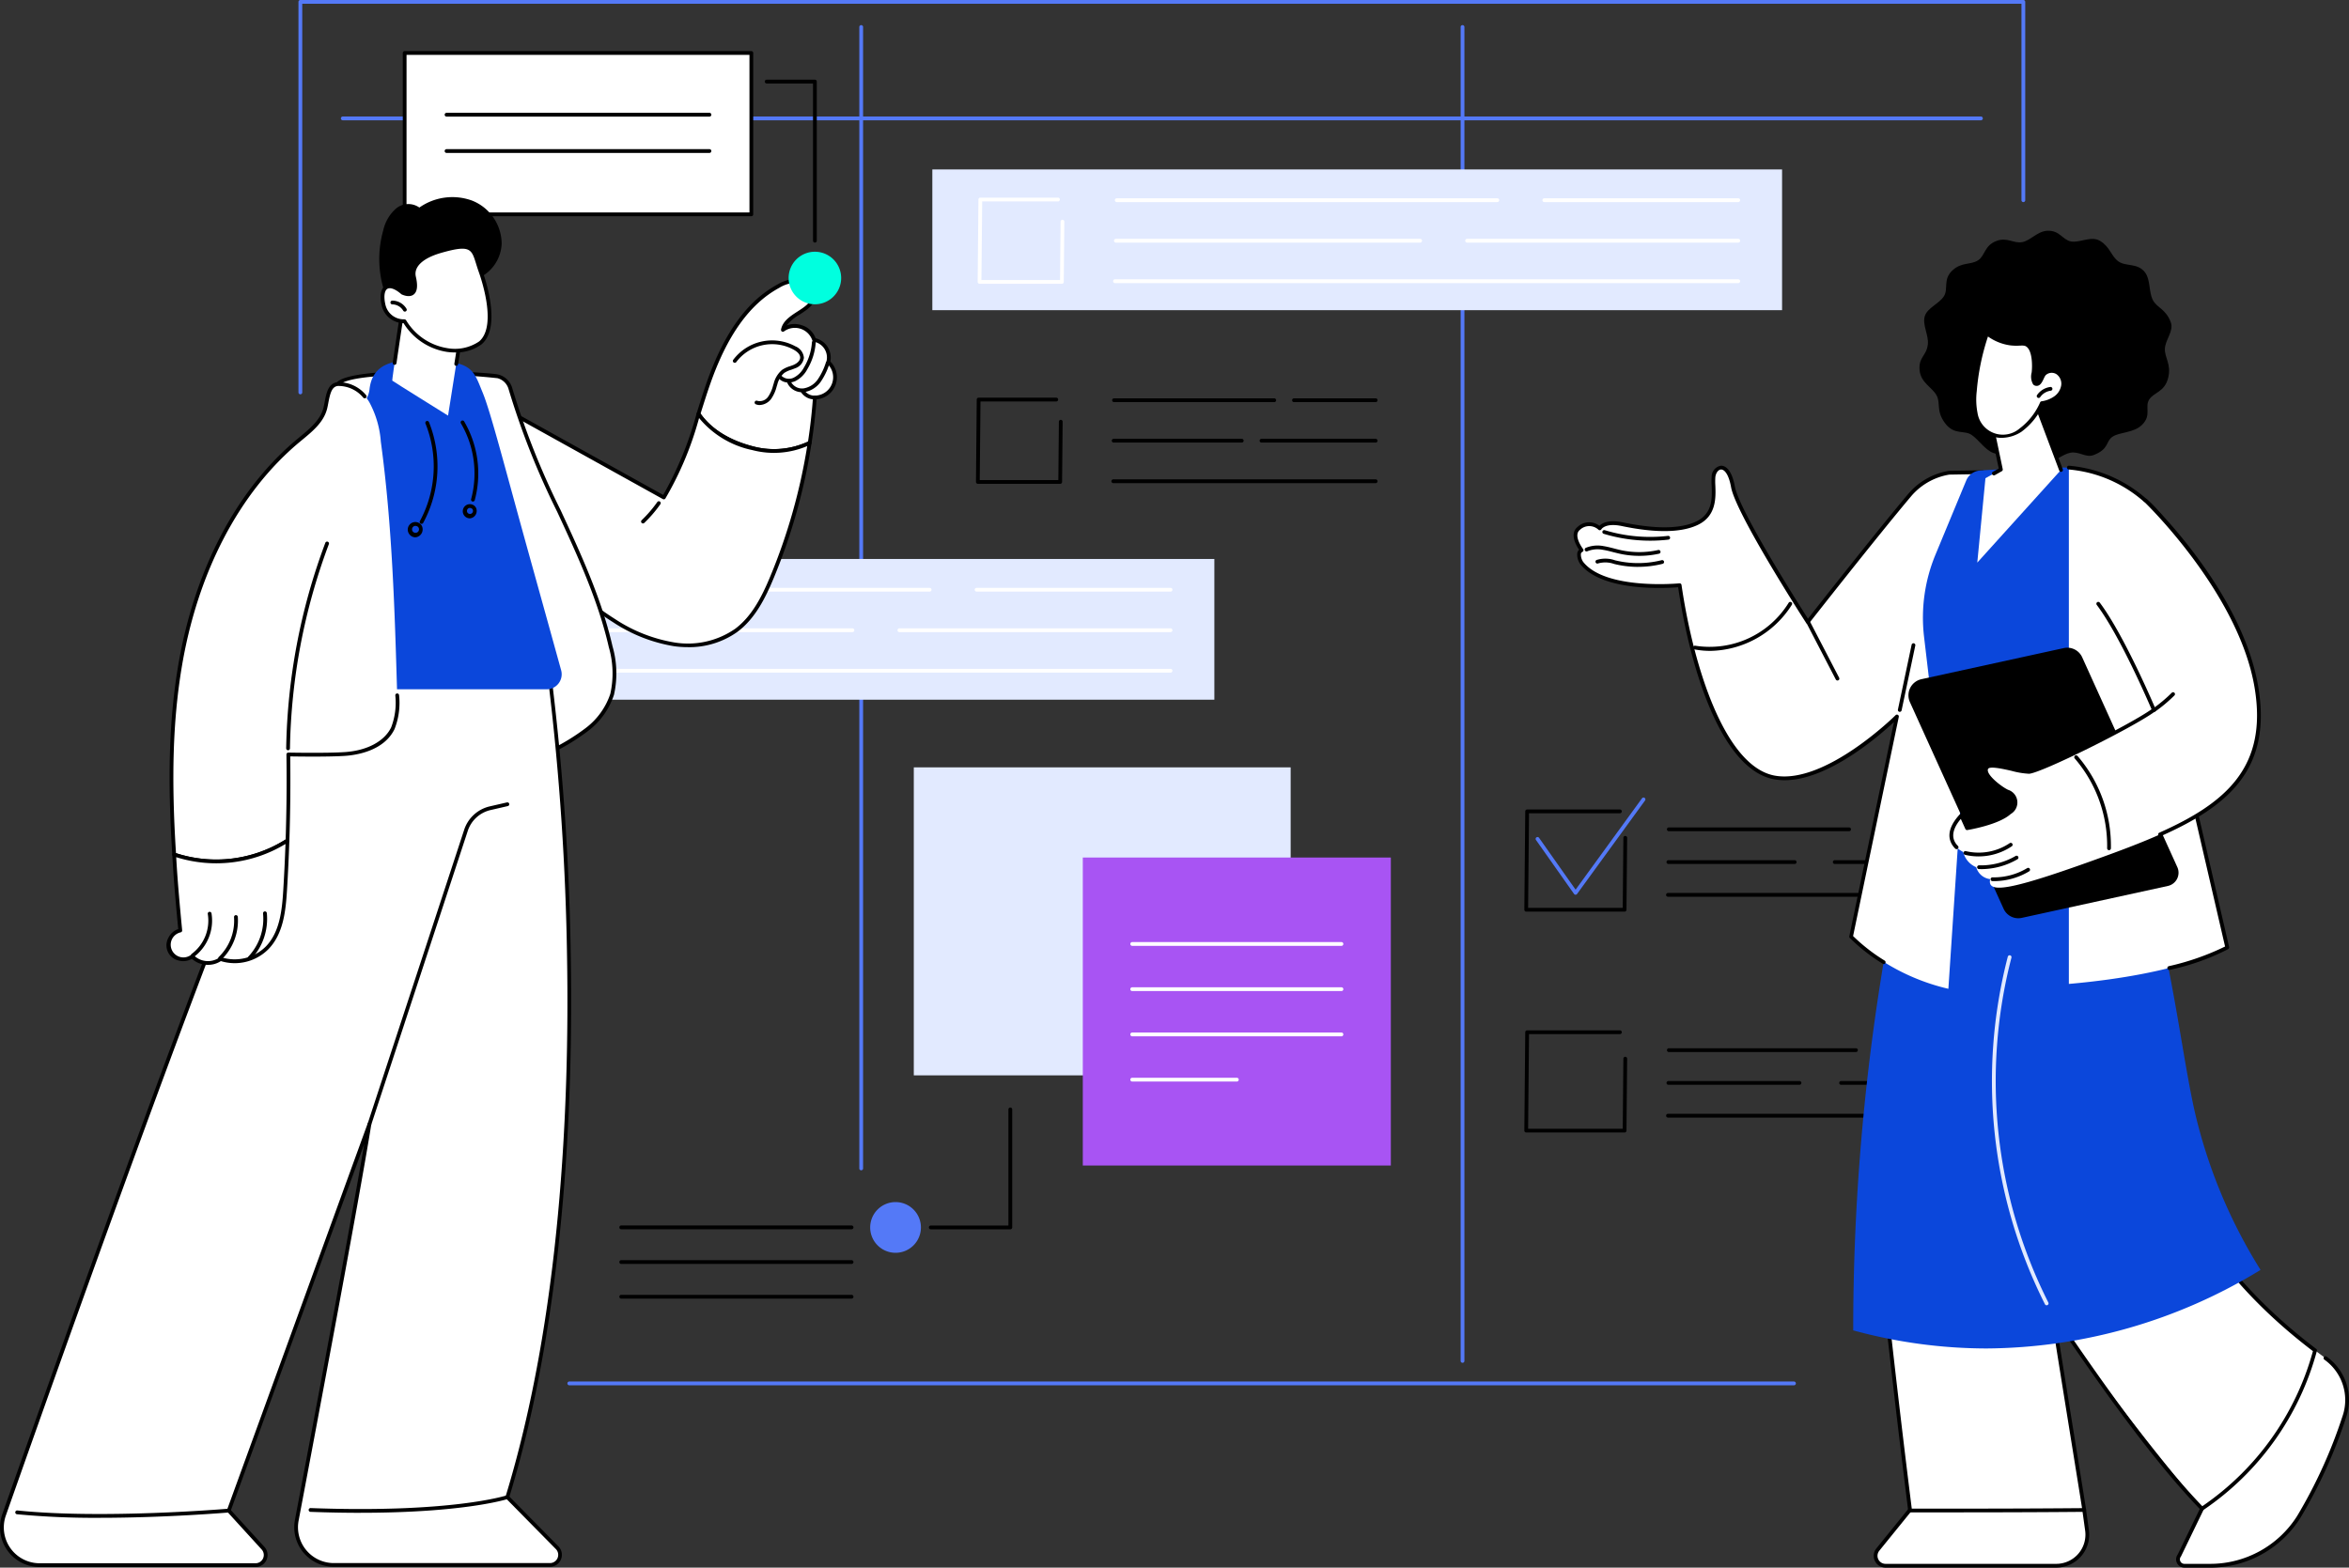 <svg id="Grupo_1101652" data-name="Grupo 1101652" xmlns="http://www.w3.org/2000/svg" xmlns:xlink="http://www.w3.org/1999/xlink" width="310.514" height="207.249" viewBox="0 0 310.514 207.249">
  <rect x="0" y="0" width="310.514" height="207.249" fill="#333333" stroke="none"/>
  <defs>
    <clipPath id="clip-path">
      <rect id="Rectángulo_401256" data-name="Rectángulo 401256" width="310.514" height="207.249" fill="none"/>
    </clipPath>
  </defs>
  <g id="Grupo_1099392" data-name="Grupo 1099392" clip-path="url(#clip-path)">
    <path id="Trazado_874651" data-name="Trazado 874651" d="M158.7,52.13a.249.249,0,0,1-.249-.249V.249A.249.249,0,0,1,158.7,0H386.465a.249.249,0,0,1,.249.249V26.468a.249.249,0,1,1-.5,0V.5H158.952V51.881a.249.249,0,0,1-.249.249" transform="translate(-118.998)" fill="#5479f7"/>
    <path id="Trazado_874652" data-name="Trazado 874652" d="M397.77,62.366H181.223a.249.249,0,1,1,0-.5H397.77a.249.249,0,0,1,0,.5" transform="translate(-135.911 -46.463)" fill="#5479f7"/>
    <path id="Trazado_874653" data-name="Trazado 874653" d="M456.434,164.737a.249.249,0,0,1-.249-.249V13.585a.249.249,0,1,1,.5,0v150.9a.249.249,0,0,1-.249.249" transform="translate(-342.593 -10.015)" fill="#5479f7"/>
    <path id="Trazado_874654" data-name="Trazado 874654" d="M775.668,190.185a.249.249,0,0,1-.249-.249V13.585a.249.249,0,1,1,.5,0V189.936a.249.249,0,0,1-.249.249" transform="translate(-582.337 -10.015)" fill="#5479f7"/>
    <path id="Trazado_874655" data-name="Trazado 874655" d="M463.37,734H301.482a.249.249,0,0,1,0-.5H463.37a.249.249,0,1,1,0,.5" transform="translate(-226.225 -550.856)" fill="#5479f7"/>
    <rect id="Rectángulo_401251" data-name="Rectángulo 401251" width="45.832" height="21.33" transform="translate(53.492 7.006)" fill="#fff"/>
    <path id="Trazado_874656" data-name="Trazado 874656" d="M259.9,48.965H214.073a.249.249,0,0,1-.249-.249V27.386a.249.249,0,0,1,.249-.249H259.9a.249.249,0,0,1,.249.249v21.33a.249.249,0,0,1-.249.249m-45.582-.5h45.334V27.635H214.322Z" transform="translate(-160.581 -20.38)"/>
    <path id="Trazado_874657" data-name="Trazado 874657" d="M271.072,60.41H236.32a.249.249,0,0,1,0-.5h34.752a.249.249,0,1,1,0,.5" transform="translate(-177.289 -44.994)"/>
    <path id="Trazado_874658" data-name="Trazado 874658" d="M271.072,79.692H236.32a.249.249,0,0,1,0-.5h34.752a.249.249,0,1,1,0,.5" transform="translate(-177.289 -59.474)"/>
    <rect id="Rectángulo_401252" data-name="Rectángulo 401252" width="49.817" height="40.719" transform="translate(120.795 101.45)" fill="#e2eaff"/>
    <rect id="Rectángulo_401253" data-name="Rectángulo 401253" width="40.719" height="40.719" transform="translate(143.136 113.37)" fill="#a854f3"/>
    <path id="Trazado_874659" data-name="Trazado 874659" d="M627.972,500.691H600.315a.249.249,0,0,1,0-.5h27.657a.249.249,0,1,1,0,.5" transform="translate(-450.648 -375.643)" fill="#fff"/>
    <path id="Trazado_874660" data-name="Trazado 874660" d="M627.972,524.7H600.315a.249.249,0,0,1,0-.5h27.657a.249.249,0,1,1,0,.5" transform="translate(-450.648 -393.676)" fill="#fff"/>
    <path id="Trazado_874661" data-name="Trazado 874661" d="M627.972,548.715H600.315a.249.249,0,0,1,0-.5h27.657a.249.249,0,0,1,0,.5" transform="translate(-450.648 -411.709)" fill="#fff"/>
    <path id="Trazado_874662" data-name="Trazado 874662" d="M614.144,572.727H600.315a.249.249,0,0,1,0-.5h13.829a.249.249,0,1,1,0,.5" transform="translate(-450.648 -429.742)" fill="#fff"/>
    <path id="Trazado_874663" data-name="Trazado 874663" d="M503.889,604.136H493.374a.249.249,0,1,1,0-.5H503.64V588.285a.249.249,0,1,1,.5,0v15.6a.249.249,0,0,1-.249.249" transform="translate(-370.335 -441.613)"/>
    <path id="Trazado_874664" data-name="Trazado 874664" d="M461.962,641.577a3.353,3.353,0,1,1,3.353,3.354,3.354,3.354,0,0,1-3.353-3.354" transform="translate(-346.932 -479.303)" fill="#5479f7"/>
    <path id="Trazado_874665" data-name="Trazado 874665" d="M359.494,651.161H329.045a.249.249,0,1,1,0-.5h30.449a.249.249,0,1,1,0,.5" transform="translate(-246.925 -488.646)"/>
    <path id="Trazado_874666" data-name="Trazado 874666" d="M359.494,669.576H329.045a.249.249,0,0,1,0-.5h30.449a.249.249,0,0,1,0,.5" transform="translate(-246.925 -502.475)"/>
    <path id="Trazado_874667" data-name="Trazado 874667" d="M359.494,687.991H329.045a.249.249,0,1,1,0-.5h30.449a.249.249,0,1,1,0,.5" transform="translate(-246.925 -516.305)"/>
    <rect id="Rectángulo_401254" data-name="Rectángulo 401254" width="112.326" height="18.606" transform="translate(123.246 22.4)" fill="#e2eaff"/>
    <path id="Trazado_874668" data-name="Trazado 874668" d="M530.161,116.32H519.272a.249.249,0,0,1-.249-.251l.1-10.889a.249.249,0,0,1,.249-.247h10.265a.249.249,0,1,1,0,.5H519.62l-.1,10.391h10.391l.072-7.717a.249.249,0,0,1,.249-.247h0a.249.249,0,0,1,.247.252l-.074,7.963a.249.249,0,0,1-.249.247" transform="translate(-389.785 -78.804)" fill="#fff"/>
    <path id="Trazado_874669" data-name="Trazado 874669" d="M844.726,105.792H819.088a.249.249,0,1,1,0-.5h25.638a.249.249,0,1,1,0,.5" transform="translate(-614.945 -79.075)" fill="#fff"/>
    <path id="Trazado_874670" data-name="Trazado 874670" d="M642.418,105.792H592.109a.249.249,0,1,1,0-.5h50.309a.249.249,0,0,1,0,.5" transform="translate(-444.485 -79.075)" fill="#fff"/>
    <path id="Trazado_874671" data-name="Trazado 874671" d="M813.949,127.3H778.106a.249.249,0,1,1,0-.5h35.843a.249.249,0,1,1,0,.5" transform="translate(-584.168 -95.225)" fill="#fff"/>
    <path id="Trazado_874672" data-name="Trazado 874672" d="M631.863,127.3h-40.22a.249.249,0,0,1,0-.5h40.22a.249.249,0,1,1,0,.5" transform="translate(-444.135 -95.225)" fill="#fff"/>
    <path id="Trazado_874673" data-name="Trazado 874673" d="M673.564,148.8h-82.39a.249.249,0,1,1,0-.5h82.39a.249.249,0,1,1,0,.5" transform="translate(-443.783 -111.374)" fill="#fff"/>
    <path id="Trazado_874674" data-name="Trazado 874674" d="M529.258,222.528H518.369a.249.249,0,0,1-.249-.251l.1-10.889a.249.249,0,0,1,.249-.247h10.265a.249.249,0,1,1,0,.5H518.717l-.1,10.391h10.391l.072-7.717a.249.249,0,0,1,.249-.247h0a.249.249,0,0,1,.247.251l-.074,7.963a.249.249,0,0,1-.249.247" transform="translate(-389.106 -158.566)"/>
    <path id="Trazado_874675" data-name="Trazado 874675" d="M697,212H686.205a.249.249,0,1,1,0-.5H697a.249.249,0,0,1,0,.5" transform="translate(-515.151 -158.837)"/>
    <path id="Trazado_874676" data-name="Trazado 874676" d="M611.842,212H590.666a.249.249,0,1,1,0-.5h21.176a.249.249,0,1,1,0,.5" transform="translate(-443.401 -158.837)"/>
    <path id="Trazado_874677" data-name="Trazado 874677" d="M684.042,233.5H668.955a.249.249,0,1,1,0-.5h15.087a.249.249,0,0,1,0,.5" transform="translate(-502.196 -174.987)"/>
    <path id="Trazado_874678" data-name="Trazado 874678" d="M607.4,233.5H590.469a.249.249,0,1,1,0-.5H607.4a.249.249,0,1,1,0,.5" transform="translate(-443.253 -174.987)"/>
    <path id="Trazado_874679" data-name="Trazado 874679" d="M624.951,255.007H590.272a.249.249,0,0,1,0-.5h34.679a.249.249,0,0,1,0,.5" transform="translate(-443.105 -191.135)"/>
    <path id="Trazado_874680" data-name="Trazado 874680" d="M822.49,443.3H809.484a.249.249,0,0,1-.249-.251l.121-13.006a.249.249,0,0,1,.249-.247h12.261a.249.249,0,0,1,0,.5H809.852l-.117,12.508h12.508l.086-9.265a.249.249,0,0,1,.249-.247h0a.249.249,0,0,1,.247.251l-.089,9.512a.249.249,0,0,1-.249.247" transform="translate(-607.733 -322.777)"/>
    <path id="Trazado_874681" data-name="Trazado 874681" d="M820.516,436.24h0a.248.248,0,0,1-.2-.106L815.283,429a.249.249,0,0,1,.407-.287l4.829,6.85,8.792-12.094a.249.249,0,0,1,.4.293l-9,12.375a.249.249,0,0,1-.2.1" transform="translate(-612.241 -317.947)" fill="#5479f7"/>
    <path id="Trazado_874682" data-name="Trazado 874682" d="M1011.952,439.815h-9.785a.249.249,0,0,1,0-.5h9.785a.249.249,0,1,1,0,.5" transform="translate(-752.437 -329.926)"/>
    <path id="Trazado_874683" data-name="Trazado 874683" d="M909.011,439.815H885.182a.249.249,0,1,1,0-.5h23.829a.249.249,0,1,1,0,.5" transform="translate(-664.582 -329.926)"/>
    <path id="Trazado_874684" data-name="Trazado 874684" d="M990.26,457.219H973.282a.249.249,0,0,1,0-.5H990.26a.249.249,0,0,1,0,.5" transform="translate(-730.745 -342.996)"/>
    <path id="Trazado_874685" data-name="Trazado 874685" d="M901.653,457.219H884.961a.249.249,0,0,1,0-.5h16.692a.249.249,0,0,1,0,.5" transform="translate(-664.416 -342.996)"/>
    <path id="Trazado_874686" data-name="Trazado 874686" d="M923.764,474.623H884.739a.249.249,0,1,1,0-.5h39.025a.249.249,0,1,1,0,.5" transform="translate(-664.249 -356.066)"/>
    <path id="Trazado_874687" data-name="Trazado 874687" d="M822.49,560.554H809.484a.249.249,0,0,1-.249-.251l.121-13.006a.249.249,0,0,1,.249-.247h12.261a.249.249,0,0,1,0,.5H809.852l-.117,12.508h12.508l.086-9.265a.249.249,0,0,1,.249-.247h0a.249.249,0,0,1,.247.251l-.089,9.512a.249.249,0,0,1-.249.247" transform="translate(-607.733 -410.833)"/>
    <path id="Trazado_874688" data-name="Trazado 874688" d="M1016.775,557.068h-10.156a.249.249,0,1,1,0-.5h10.156a.249.249,0,1,1,0,.5" transform="translate(-755.781 -417.982)"/>
    <path id="Trazado_874689" data-name="Trazado 874689" d="M909.932,557.068H885.2a.249.249,0,1,1,0-.5h24.733a.249.249,0,1,1,0,.5" transform="translate(-664.595 -417.982)"/>
    <path id="Trazado_874690" data-name="Trazado 874690" d="M994.26,574.472H976.639a.249.249,0,1,1,0-.5H994.26a.249.249,0,1,1,0,.5" transform="translate(-733.266 -431.053)"/>
    <path id="Trazado_874691" data-name="Trazado 874691" d="M902.294,574.472H884.969a.249.249,0,1,1,0-.5h17.325a.249.249,0,1,1,0,.5" transform="translate(-664.422 -431.053)"/>
    <path id="Trazado_874692" data-name="Trazado 874692" d="M925.244,591.875h-40.5a.249.249,0,0,1,0-.5h40.5a.249.249,0,1,1,0,.5" transform="translate(-664.25 -444.122)"/>
    <rect id="Rectángulo_401255" data-name="Rectángulo 401255" width="112.326" height="18.606" transform="translate(48.199 73.899)" fill="#e2eaff"/>
    <path id="Trazado_874693" data-name="Trazado 874693" d="M228.769,323.141H217.88a.249.249,0,0,1-.249-.251l.1-10.889a.249.249,0,0,1,.249-.247h10.265a.249.249,0,1,1,0,.5H218.228l-.1,10.391h10.391l.072-7.717a.249.249,0,0,1,.249-.247h0a.249.249,0,0,1,.247.251l-.074,7.963a.249.249,0,0,1-.249.247" transform="translate(-163.44 -234.126)" fill="#fff"/>
    <path id="Trazado_874694" data-name="Trazado 874694" d="M543.336,312.613H517.7a.249.249,0,1,1,0-.5h25.638a.249.249,0,1,1,0,.5" transform="translate(-388.603 -234.397)" fill="#fff"/>
    <path id="Trazado_874695" data-name="Trazado 874695" d="M341.027,312.613H290.718a.249.249,0,1,1,0-.5h50.309a.249.249,0,1,1,0,.5" transform="translate(-218.141 -234.397)" fill="#fff"/>
    <path id="Trazado_874696" data-name="Trazado 874696" d="M512.559,334.117H476.716a.249.249,0,1,1,0-.5h35.843a.249.249,0,0,1,0,.5" transform="translate(-357.825 -250.547)" fill="#fff"/>
    <path id="Trazado_874697" data-name="Trazado 874697" d="M330.472,334.117h-40.22a.249.249,0,1,1,0-.5h40.22a.249.249,0,1,1,0,.5" transform="translate(-217.791 -250.547)" fill="#fff"/>
    <path id="Trazado_874698" data-name="Trazado 874698" d="M372.174,355.62h-82.39a.249.249,0,1,1,0-.5h82.39a.249.249,0,0,1,0,.5" transform="translate(-217.44 -266.695)" fill="#fff"/>
    <path id="Trazado_874699" data-name="Trazado 874699" d="M377.993,171.167c-3.986-1.02-6.095-2.91-7.207-4.551.422-1.344.843-2.687,1.3-4.01,1.781-5.1,4.49-10.285,9.239-12.864a4.729,4.729,0,0,1,2.749-.72,2.114,2.114,0,0,1,1.929,1.821c.084,2.154-3.66,2.557-4.064,4.674a2.682,2.682,0,0,1,4.128,1.319,2.358,2.358,0,0,1,1.864,2.935,2.681,2.681,0,0,1-1.765,4.683q-.221,3.013-.683,6a11,11,0,0,1-7.494.71" transform="translate(-278.459 -111.9)" fill="#fff"/>
    <path id="Trazado_874700" data-name="Trazado 874700" d="M380.026,171.023a11.446,11.446,0,0,1-2.847-.365c-4.2-1.074-6.314-3.122-7.352-4.652a.248.248,0,0,1-.031-.214c.419-1.335.846-2.7,1.307-4.018,2.3-6.576,5.356-10.829,9.355-13a5.039,5.039,0,0,1,2.9-.748,2.361,2.361,0,0,1,2.149,2.058c.05,1.266-1.038,1.971-2.09,2.652a5.734,5.734,0,0,0-1.712,1.438,2.913,2.913,0,0,1,1.964-.033,2.771,2.771,0,0,1,1.849,1.726,2.629,2.629,0,0,1,1.949,3.078,2.928,2.928,0,0,1-1.814,5c-.147,1.925-.372,3.876-.668,5.8a.249.249,0,0,1-.14.187,11.3,11.3,0,0,1-4.815,1.09m-9.719-5.2c1.013,1.446,3.04,3.339,7,4.35a10.732,10.732,0,0,0,7.206-.638c.3-1.943.518-3.911.66-5.851a.249.249,0,0,1,.247-.231,2.431,2.431,0,0,0,1.6-4.248.249.249,0,0,1-.071-.263,2.111,2.111,0,0,0-1.658-2.611.25.25,0,0,1-.211-.187,2.435,2.435,0,0,0-3.725-1.19.249.249,0,0,1-.406-.236c.213-1.117,1.222-1.77,2.2-2.4s1.9-1.233,1.863-2.215a1.883,1.883,0,0,0-1.71-1.584,4.587,4.587,0,0,0-2.6.691c-3.885,2.11-6.87,6.273-9.122,12.727-.447,1.28-.863,2.6-1.266,3.886" transform="translate(-277.707 -111.15)"/>
    <path id="Trazado_874701" data-name="Trazado 874701" d="M257.953,212.709c.48-.277,2.434,1.172,2.913,1.438l6.243,3.467,14.169,7.869c2.162-3.369,3.368-7.21,4.573-11.049,1.113,1.641,3.221,3.531,7.207,4.551a10.993,10.993,0,0,0,7.494-.71,76.632,76.632,0,0,1-4.951,17.7c-1.1,2.652-2.435,5.348-4.733,7.07a11.214,11.214,0,0,1-8.185,1.866,20.637,20.637,0,0,1-7.958-3.12A36.387,36.387,0,0,1,260.762,225.6a35.936,35.936,0,0,1-2.861-10.415c-.057-.492-.477-2.176.052-2.481" transform="translate(-193.524 -159.717)" fill="#fff"/>
    <path id="Trazado_874702" data-name="Trazado 874702" d="M283.682,244.522a13.314,13.314,0,0,1-1.785-.121,20.7,20.7,0,0,1-8.055-3.155,36.746,36.746,0,0,1-14.059-16.293,36.088,36.088,0,0,1-2.88-10.488c-.01-.085-.031-.208-.057-.354-.186-1.072-.308-2.06.232-2.371.428-.247,1.235.186,2.669,1.126.21.137.39.256.489.311L280.441,224.4a45.935,45.935,0,0,0,4.42-10.792.249.249,0,0,1,.444-.065c.989,1.458,3.017,3.414,7.063,4.449a10.736,10.736,0,0,0,7.325-.693.249.249,0,0,1,.352.263,76.854,76.854,0,0,1-4.967,17.754c-1.116,2.689-2.471,5.419-4.814,7.174a10.986,10.986,0,0,1-6.583,2.034m-26.359-32.348c-.28.168-.06,1.436.012,1.853.027.157.05.29.06.382a35.6,35.6,0,0,0,2.841,10.343A36.242,36.242,0,0,0,274.1,240.823a20.213,20.213,0,0,0,7.86,3.085,10.965,10.965,0,0,0,8-1.818c2.247-1.683,3.564-4.342,4.653-6.966a76.366,76.366,0,0,0,4.864-17.186,11.213,11.213,0,0,1-7.238.536,12.382,12.382,0,0,1-7.057-4.243,43.583,43.583,0,0,1-4.452,10.635.249.249,0,0,1-.33.083l-20.412-11.336c-.114-.063-.293-.181-.52-.329-.458-.3-1.856-1.213-2.15-1.109m-.122-.217h0Z" transform="translate(-192.771 -158.965)"/>
    <path id="Trazado_874703" data-name="Trazado 874703" d="M392.619,189.3a1.356,1.356,0,0,1-.528-.105.249.249,0,0,1,.193-.459,1.332,1.332,0,0,0,1.445-.541,4.6,4.6,0,0,0,.651-1.474c.028-.089.056-.179.084-.267a3.446,3.446,0,0,1,1.1-1.8,3.8,3.8,0,0,1,1.047-.487c.173-.06.336-.116.494-.184.407-.175.846-.515.859-.945.016-.507-.544-.887-.879-1.069a5.934,5.934,0,0,0-7.569,1.647.249.249,0,1,1-.4-.3,6.431,6.431,0,0,1,8.2-1.786,1.8,1.8,0,0,1,1.14,1.522,1.681,1.681,0,0,1-1.16,1.387c-.175.075-.354.137-.528.2a3.361,3.361,0,0,0-.914.418,3.014,3.014,0,0,0-.92,1.548c-.028.087-.056.175-.083.263a5.042,5.042,0,0,1-.732,1.629,2,2,0,0,1-1.5.8" transform="translate(-292.188 -135.75)"/>
    <path id="Trazado_874704" data-name="Trazado 874704" d="M414.362,186.341a1.712,1.712,0,0,1-1.374-.616.249.249,0,0,1,.391-.309,1.424,1.424,0,0,0,1.636.295,3.151,3.151,0,0,0,1.372-1.354,7.452,7.452,0,0,0,1.055-3.336.249.249,0,0,1,.5.034,7.953,7.953,0,0,1-1.126,3.56,3.619,3.619,0,0,1-1.6,1.553,2.178,2.178,0,0,1-.85.172" transform="translate(-310.113 -135.772)"/>
    <path id="Trazado_874705" data-name="Trazado 874705" d="M419.734,195.892a2.131,2.131,0,0,1-2.035-1.364.249.249,0,0,1,.475-.151,1.644,1.644,0,0,0,1.742,1.007,2.826,2.826,0,0,0,1.89-1.217,8.457,8.457,0,0,0,1.048-2.2.249.249,0,1,1,.468.17,9.152,9.152,0,0,1-1.115,2.329,3.32,3.32,0,0,1-2.238,1.417,2.2,2.2,0,0,1-.236.013" transform="translate(-313.682 -144.04)"/>
    <path id="Trazado_874706" data-name="Trazado 874706" d="M427.013,208.134h0a2.14,2.14,0,0,1-1.8-.918.249.249,0,1,1,.419-.27,1.645,1.645,0,0,0,1.387.69.249.249,0,0,1,0,.5" transform="translate(-319.303 -155.33)"/>
    <path id="Trazado_874707" data-name="Trazado 874707" d="M340.6,269.053a.249.249,0,0,1-.172-.429,16.454,16.454,0,0,0,2.066-2.4.249.249,0,1,1,.407.287,16.881,16.881,0,0,1-2.129,2.476.247.247,0,0,1-.172.069" transform="translate(-255.606 -199.852)"/>
    <path id="Trazado_874708" data-name="Trazado 874708" d="M200.183,198.4a2.311,2.311,0,0,1,1.648,1.637c3.174,11.774,10.531,22.194,13.247,34.1a12.546,12.546,0,0,1,.194,6.3,9.69,9.69,0,0,1-3.338,4.645,28.887,28.887,0,0,1-4.957,3.007c-2.381-5.385-4.29-10.964-6.2-16.535a138.333,138.333,0,0,1-4.863-16.4c-.817-3.911-13.759-3.563-13.646-7.563.032-1.135-4.034-7.254-3.275-8.183,1.817-2.225,19.623-1.424,21.186-1.015" transform="translate(-134.355 -148.638)" fill="#fff"/>
    <path id="Trazado_874709" data-name="Trazado 874709" d="M206.23,247.629a.249.249,0,0,1-.228-.148c-2.386-5.4-4.326-11.07-6.2-16.555a139.026,139.026,0,0,1-4.871-16.426c-.368-1.763-3.624-2.646-6.773-3.5-3.57-.968-6.942-1.882-6.878-4.122a14.359,14.359,0,0,0-1.409-3.134c-1.467-2.817-2.321-4.573-1.809-5.2,1.93-2.362,20.013-1.472,21.441-1.1a2.568,2.568,0,0,1,1.826,1.813,102.372,102.372,0,0,0,6.383,16.1c2.67,5.763,5.432,11.723,6.865,18.009a12.847,12.847,0,0,1,.19,6.427,9.9,9.9,0,0,1-3.421,4.768,29.132,29.132,0,0,1-5,3.034.247.247,0,0,1-.115.028m-16.681-50.161c-5.015,0-10.227.316-11.105,1.391-.341.417,1.041,3.069,1.866,4.654a11.546,11.546,0,0,1,1.465,3.379c-.053,1.848,3.284,2.752,6.511,3.627,3.293.893,6.7,1.816,7.13,3.878a138.7,138.7,0,0,0,4.855,16.367c1.845,5.393,3.751,10.967,6.08,16.273a27.5,27.5,0,0,0,4.68-2.857,9.416,9.416,0,0,0,3.255-4.522,12.41,12.41,0,0,0-.2-6.175c-1.422-6.235-4.172-12.171-6.832-17.911a102.817,102.817,0,0,1-6.412-16.183,2.067,2.067,0,0,0-1.471-1.461,79.219,79.219,0,0,0-9.825-.459" transform="translate(-133.609 -147.922)"/>
    <path id="Trazado_874710" data-name="Trazado 874710" d="M73.5,362.056s8.468,61.621-5.679,107.781l6.587,6.684a1.34,1.34,0,0,1-.954,2.28H44.89a4.985,4.985,0,0,1-4.9-5.912c2.426-12.807,8.063-42.735,9.605-52.362L31,471.615l4.531,4.967a1.34,1.34,0,0,1-.99,2.243H6a4.985,4.985,0,0,1-4.7-6.643c7.9-22.395,33.576-94.951,41.594-109.2Z" transform="translate(-0.758 -271.903)" fill="#fff"/>
    <path id="Trazado_874711" data-name="Trazado 874711" d="M33.781,478.322H5.241A5.234,5.234,0,0,1,.3,471.347c21.829-61.879,36.218-99.653,41.612-109.238a.249.249,0,0,1,.209-.127l30.61-.926a.249.249,0,0,1,.254.215,342.21,342.21,0,0,1,2.468,36.61c.318,19.3-.833,47.29-8.112,71.135l6.482,6.579a1.589,1.589,0,0,1-1.132,2.7H44.132a5.234,5.234,0,0,1-5.144-6.208c2.186-11.543,7.183-38.062,9.164-49.7l-17.627,48.42,4.43,4.856a1.589,1.589,0,0,1-1.174,2.66m8.5-115.847C36.849,372.233,22.5,409.921.774,471.513a4.736,4.736,0,0,0,4.467,6.311H33.781A1.091,1.091,0,0,0,34.587,476l-4.531-4.967a.249.249,0,0,1-.05-.253L48.6,419.69a.249.249,0,0,1,.48.125c-1.543,9.637-7.232,39.834-9.606,52.369a4.736,4.736,0,0,0,4.654,5.617H72.7a1.091,1.091,0,0,0,.777-1.856l-6.587-6.684a.25.25,0,0,1-.061-.248c7.3-23.814,8.451-51.821,8.133-71.123a346.161,346.161,0,0,0-2.434-36.329Z" transform="translate(0 -271.152)"/>
    <path id="Trazado_874712" data-name="Trazado 874712" d="M19.231,802.247a108.974,108.974,0,0,1-10.891-.472.249.249,0,1,1,.052-.5c11.323,1.173,27.758-.22,27.922-.234a.249.249,0,1,1,.043.5c-.116.01-8.316.705-17.126.705" transform="translate(-6.096 -601.583)"/>
    <path id="Trazado_874713" data-name="Trazado 874713" d="M170.693,796.222c-2.023,0-4.22-.039-6.6-.127a.249.249,0,1,1,.018-.5c18.611.691,25.857-1.657,25.928-1.681a.249.249,0,0,1,.158.472c-.063.021-5.654,1.833-19.5,1.833" transform="translate(-123.05 -596.219)"/>
    <path id="Trazado_874714" data-name="Trazado 874714" d="M195.385,468.809a.249.249,0,0,1-.237-.327l12.765-38.865a4.659,4.659,0,0,1,3.36-3.069l2.281-.526a.249.249,0,1,1,.112.485l-2.281.526a4.157,4.157,0,0,0-3,2.739l-12.766,38.865a.249.249,0,0,1-.237.171" transform="translate(-146.546 -319.937)"/>
    <path id="Trazado_874715" data-name="Trazado 874715" d="M181.264,234.718h25.8a1.989,1.989,0,0,0,1.918-2.519c-.805-2.913-2.279-8.233-4.257-15.345-3.066-11.022-5.046-18.783-6.116-21.36s-1.259-3.97-5.624-4.164c-4.025-.179-8.86-.8-9.336,3.751a3.178,3.178,0,0,1-1.286,2.206L179.5,199.4Z" transform="translate(-134.805 -143.589)" fill="#0b47db"/>
    <path id="Trazado_874716" data-name="Trazado 874716" d="M223.037,237.137a.249.249,0,0,1-.218-.369,15.213,15.213,0,0,0,.742-12.884.249.249,0,1,1,.461-.187,15.717,15.717,0,0,1-.766,13.31.249.249,0,0,1-.219.13" transform="translate(-167.313 -167.879)"/>
    <path id="Trazado_874717" data-name="Trazado 874717" d="M217.4,279.258a1.013,1.013,0,0,1-.781-.4,1,1,0,0,1,1.518-1.3.511.511,0,0,0,.069.085,1.054,1.054,0,0,1-.685,1.6.859.859,0,0,1-.121.008m.013-1.5a.648.648,0,0,0-.122.012.46.46,0,1,0,.511.172.262.262,0,0,1-.015-.023.219.219,0,0,1-.02-.02.472.472,0,0,0-.354-.141" transform="translate(-162.5 -208.22)"/>
    <path id="Trazado_874718" data-name="Trazado 874718" d="M246.18,233.982a.256.256,0,0,1-.067-.009.249.249,0,0,1-.174-.307,13.116,13.116,0,0,0-1.348-10.024.249.249,0,0,1,.428-.255,13.624,13.624,0,0,1,1.4,10.411.25.25,0,0,1-.24.183" transform="translate(-183.662 -167.673)"/>
    <path id="Trazado_874719" data-name="Trazado 874719" d="M246.505,269.565a.938.938,0,1,1,.723-1.559.25.25,0,0,1,.042.072.247.247,0,0,1,.053.065.986.986,0,0,1-.773,1.421h-.046m.014-1.375a.6.6,0,0,0-.081.006.4.4,0,1,0,.453.194.238.238,0,0,1-.017-.036.259.259,0,0,1-.028-.029.421.421,0,0,0-.326-.135" transform="translate(-184.413 -201.036)"/>
    <path id="Trazado_874720" data-name="Trazado 874720" d="M91.386,266.107a109,109,0,0,1,.717-24.594c1.866-11.426,6.81-22.74,15.711-30.144,1.461-1.215,3.118-2.467,3.559-4.315.3-1.243.359-3.031,1.631-3.143a4.761,4.761,0,0,1,4.323,2.666,12.9,12.9,0,0,1,1.376,4.947c1.512,11.1,1.839,22.331,2.164,33.532a9.263,9.263,0,0,1-.575,4.354c-1.1,2.251-3.811,3.226-6.309,3.4s-7.509.068-7.509.068q.081,5.69-.11,11.379a17.446,17.446,0,0,1-14.976,1.853" transform="translate(-68.362 -153.13)" fill="#fff"/>
    <path id="Trazado_874721" data-name="Trazado 874721" d="M96.234,266.508a18.107,18.107,0,0,1-5.674-.919.249.249,0,0,1-.17-.22c-.646-10.047-.424-17.649.719-24.65,2.091-12.8,7.7-23.56,15.8-30.3l.32-.265c1.36-1.123,2.766-2.283,3.156-3.917.053-.22.1-.455.144-.7.224-1.182.477-2.52,1.707-2.629a4.7,4.7,0,0,1,3.771,1.71.249.249,0,1,1-.37.333,4.252,4.252,0,0,0-3.352-1.548c-.8.07-1.029.967-1.267,2.226-.048.255-.094.5-.149.728-.429,1.8-1.9,3.01-3.323,4.185l-.319.264c-8,6.658-13.553,17.31-15.624,29.993-1.131,6.923-1.355,14.445-.725,24.37a17.192,17.192,0,0,0,14.494-1.809c.124-3.739.159-7.519.106-11.236a.249.249,0,0,1,.254-.252c.05,0,5.028.1,7.487-.067,2.926-.2,5.207-1.42,6.1-3.258a9.094,9.094,0,0,0,.55-4.237.249.249,0,0,1,.5-.014,9.476,9.476,0,0,1-.6,4.47c-1.4,2.884-5.025,3.435-6.517,3.538-2.155.149-6.214.091-7.274.073.048,3.686.01,7.43-.114,11.134a.249.249,0,0,1-.115.2,17.912,17.912,0,0,1-8.076,2.739q-.715.06-1.438.06" transform="translate(-67.614 -152.376)"/>
    <path id="Trazado_874722" data-name="Trazado 874722" d="M152.165,315.121h0a.249.249,0,0,1-.245-.253,81.022,81.022,0,0,1,5.176-27.177.249.249,0,0,1,.466.175,80.515,80.515,0,0,0-5.144,27.01.249.249,0,0,1-.249.245" transform="translate(-114.088 -215.934)"/>
    <path id="Trazado_874723" data-name="Trazado 874723" d="M90.983,458.17c-.329-3.444-.645-6.89-.806-10.042a17.446,17.446,0,0,0,14.976-1.853q-.11,3.274-.309,6.545c-.166,2.719-.481,5.674-2.374,7.632a6.057,6.057,0,0,1-6.167,1.489,2.921,2.921,0,0,1-3.755-.352,1.939,1.939,0,1,1-1.566-3.418" transform="translate(-67.153 -335.151)" fill="#fff"/>
    <path id="Trazado_874724" data-name="Trazado 874724" d="M93.9,461.959a3.158,3.158,0,0,1-2.13-.8,2.229,2.229,0,0,1-1.679.244,2.059,2.059,0,0,1-1.4-3.064,2.23,2.23,0,0,1,1.276-1.111c-.312-3.269-.626-6.709-.786-9.84a.249.249,0,0,1,.327-.249,17.2,17.2,0,0,0,14.764-1.827.249.249,0,0,1,.382.219c-.073,2.193-.177,4.4-.309,6.551-.174,2.842-.505,5.785-2.443,7.79a6.279,6.279,0,0,1-6.3,1.591,3.047,3.047,0,0,1-1.693.494m-2.1-1.37a.248.248,0,0,1,.183.08,2.667,2.667,0,0,0,3.424.321.249.249,0,0,1,.229-.036,5.847,5.847,0,0,0,5.908-1.426c1.82-1.883,2.136-4.725,2.3-7.475.122-2,.22-4.038.292-6.073A17.68,17.68,0,0,1,89.7,447.725c.168,3.093.48,6.469.786,9.671a.249.249,0,0,1-.2.268,1.676,1.676,0,1,0,1.365,2.98.248.248,0,0,1,.156-.055" transform="translate(-66.406 -334.4)"/>
    <path id="Trazado_874725" data-name="Trazado 874725" d="M101.647,490.117a.249.249,0,0,1-.148-.45,5.491,5.491,0,0,0,2.118-5.263.249.249,0,0,1,.491-.086,6,6,0,0,1-2.313,5.75.248.248,0,0,1-.147.048" transform="translate(-76.149 -363.566)"/>
    <path id="Trazado_874726" data-name="Trazado 874726" d="M116.084,491.84a.249.249,0,0,1-.172-.429,6.682,6.682,0,0,0,2.017-5.261.249.249,0,1,1,.5-.037,7.185,7.185,0,0,1-2.169,5.657.248.248,0,0,1-.172.069" transform="translate(-86.992 -364.896)"/>
    <path id="Trazado_874727" data-name="Trazado 874727" d="M131.75,490.3a.249.249,0,0,1-.18-.421,7.275,7.275,0,0,0,1.959-5.714.249.249,0,1,1,.5-.051,7.781,7.781,0,0,1-2.094,6.11.249.249,0,0,1-.18.077" transform="translate(-98.757 -363.397)"/>
    <path id="Trazado_874728" data-name="Trazado 874728" d="M201.869,108.961a5.39,5.39,0,0,1,1.676-2.827,2.533,2.533,0,0,1,3.086-.132,7.6,7.6,0,0,1,6.979-.915,6.18,6.18,0,0,1,3.9,5.677,5.223,5.223,0,0,1-4.487,4.979,5.374,5.374,0,0,1-4.506,4.054c-1.924.3-5.652-.346-6.417-2.434a13.855,13.855,0,0,1-.226-8.4" transform="translate(-151.195 -78.563)"/>
    <path id="Trazado_874729" data-name="Trazado 874729" d="M217.208,168.54l-1.593,10.08s-7.322-4.557-7.376-4.629,1.247-8.649,1.247-8.649,1.693-2.835,7.721,3.2" transform="translate(-156.386 -123.672)" fill="#fff"/>
    <path id="Trazado_874730" data-name="Trazado 874730" d="M216.883,171.287l-.039,0a.249.249,0,0,1-.207-.285l.493-3.121c-3.276-3.254-5.187-3.8-6.216-3.687a1.436,1.436,0,0,0-1,.5c-.073.483-.588,3.888-.929,6.247a.249.249,0,1,1-.493-.071c.366-2.533.932-6.27.938-6.308a.243.243,0,0,1,.032-.09,1.856,1.856,0,0,1,1.371-.767c1.145-.142,3.249.421,6.741,3.916a.248.248,0,0,1,.07.215l-.513,3.247a.249.249,0,0,1-.246.21" transform="translate(-156.574 -122.923)"/>
    <path id="Trazado_874731" data-name="Trazado 874731" d="M216.011,134.239s2.733,7.205,0,9.525c-1.622,1.376-6.748,2.1-10.025-2.856a2.759,2.759,0,0,1-2.787-2.21c-.518-2.321.641-3.2,2.517-1.563,0,0,2.269,1.155,1.523-2.062-.325-1.4.872-2.679,3.491-3.435,4.739-1.368,4.3-.172,5.281,2.6" transform="translate(-152.508 -98.434)" fill="#fff"/>
    <path id="Trazado_874732" data-name="Trazado 874732" d="M211.881,144.292a7.494,7.494,0,0,1-1.056-.075,8.236,8.236,0,0,1-5.721-3.8,2.988,2.988,0,0,1-2.9-2.4c-.282-1.262-.1-2.193.509-2.553.342-.2,1.107-.379,2.389.726.214.1.749.278,1.034.054s.331-.887.108-1.851c-.369-1.592.966-2.952,3.665-3.731,4.122-1.19,4.568-.485,5.251,1.729.095.307.2.656.333,1.025.127.336,2.755,7.4-.073,9.8a5.7,5.7,0,0,1-3.543,1.076m-6.643-4.371a.249.249,0,0,1,.208.112,7.784,7.784,0,0,0,5.45,3.691,5.7,5.7,0,0,0,4.206-.888c2.569-2.18-.044-9.177-.071-9.247l0-.005c-.135-.38-.244-.735-.341-1.048-.6-1.929-.774-2.512-4.637-1.4-2.41.7-3.619,1.84-3.317,3.139.281,1.214.188,1.985-.287,2.356-.609.476-1.552,0-1.592-.016a.254.254,0,0,1-.05-.034c-.763-.664-1.448-.925-1.833-.7s-.5,1.008-.278,2.016a2.483,2.483,0,0,0,2.532,2.015h.012" transform="translate(-151.761 -97.696)"/>
    <path id="Trazado_874733" data-name="Trazado 874733" d="M209.2,161.065a.249.249,0,0,1-.216-.125,1.7,1.7,0,0,0-1.433-.831h-.007a.249.249,0,0,1,0-.5,2.2,2.2,0,0,1,1.873,1.081.249.249,0,0,1-.216.373" transform="translate(-155.681 -119.867)"/>
    <path id="Trazado_874734" data-name="Trazado 874734" d="M1023.662,804.414a4.108,4.108,0,0,1-4.065,4.673H997.029a1.312,1.312,0,0,1-1.018-2.139l4.16-5.131-.011-.1h23.129Z" transform="translate(-747.78 -602.088)" fill="#fff"/>
    <path id="Trazado_874735" data-name="Trazado 874735" d="M1018.847,808.585H996.279a1.561,1.561,0,0,1-1.211-2.545l4.159-5.132a.249.249,0,1,1,.387.314l-4.159,5.131a1.063,1.063,0,0,0,.824,1.733h22.568a3.859,3.859,0,0,0,3.819-4.39l-.373-2.7a.249.249,0,1,1,.493-.068l.373,2.7a4.356,4.356,0,0,1-4.312,4.956" transform="translate(-747.03 -601.336)"/>
    <path id="Trazado_874736" data-name="Trazado 874736" d="M1167.7,730.135c2.911-3.676,5.719-8.337,6.65-13.208.463.352.931.7,1.412,1.05a6.826,6.826,0,0,1,2.478,7.712,65.044,65.044,0,0,1-6.027,13.263,13.916,13.916,0,0,1-11.774,6.457h-3.35a.841.841,0,0,1-.666-1.353s3.039-6.158,3-6.195a68.271,68.271,0,0,0,8.275-7.726" transform="translate(-868.337 -538.41)" fill="#fff"/>
    <path id="Trazado_874737" data-name="Trazado 874737" d="M1159.687,748.075h-3.35a1.09,1.09,0,0,1-.88-1.732l2.993-6.174a.249.249,0,1,1,.448.217l-3,6.195a.257.257,0,0,1-.026.043.592.592,0,0,0,.469.953h3.35a13.592,13.592,0,0,0,11.563-6.341,64.971,64.971,0,0,0,6-13.21,6.547,6.547,0,0,0-2.388-7.431.249.249,0,1,1,.292-.4,7.043,7.043,0,0,1,2.567,7.994,65.471,65.471,0,0,1-6.053,13.316,14.088,14.088,0,0,1-11.985,6.573" transform="translate(-867.587 -540.827)"/>
    <path id="Trazado_874738" data-name="Trazado 874738" d="M1029.625,601.992H991.589l5.472,49.733h23.129l-4.151-26.034c7.995,11.845,19.05,25.125,19.874,25.977a66.268,66.268,0,0,0,8.129-7.848c2.911-3.676,5.719-8.337,6.65-13.208-11.613-8.827-17.662-18.687-21.068-28.619" transform="translate(-744.68 -452.094)" fill="#fff"/>
    <path id="Trazado_874739" data-name="Trazado 874739" d="M997.151,657.929a.249.249,0,0,1-.247-.218c-1.913-15.3-3.66-30.877-5.341-47.608a.249.249,0,1,1,.5-.05c1.673,16.647,3.411,32.148,5.313,47.378,7.634,0,14.861,0,22.509-.068-.148-.956-.64-4.006-1.243-7.742-1.114-6.909-2.64-16.371-2.867-18.012a.249.249,0,0,1,.452-.174c5.325,7.785,12.6,18.427,19.557,25.672a36.5,36.5,0,0,0,14.622-20.5c-9.813-7.46-16.617-16.35-20.225-26.428a.249.249,0,0,1,.469-.168c3.592,10.031,10.385,18.879,20.192,26.3a.249.249,0,0,1,.09.263,37,37,0,0,1-15.041,21.058.249.249,0,0,1-.319-.033c-6.764-7.005-13.833-17.234-19.144-24.994.473,3.08,1.743,10.96,2.706,16.933.691,4.285,1.237,7.67,1.287,8.033a.249.249,0,0,1-.245.283c-7.83.07-15.209.07-23.02.07" transform="translate(-744.66 -457.979)"/>
    <path id="Trazado_874740" data-name="Trazado 874740" d="M992.809,415.715c-2.076,8.216-3.957,17.151-5.456,26.753a295.23,295.23,0,0,0-3.527,45.616,67.027,67.027,0,0,0,17.606,2.392,70.017,70.017,0,0,0,36.24-10.387,68.536,68.536,0,0,1-8.7-20.927c-1.379-6.106-2.465-15.152-4.7-24.689-.355-1.512-.963-3.994-1.929-7.1-1.076-3.461-2.159-6.29-2.978-8.291l-1.182-3.181-25.372-.188" transform="translate(-738.85 -312.201)" fill="#0b47db"/>
    <path id="Trazado_874741" data-name="Trazado 874741" d="M1064.708,553.469a.25.25,0,0,1-.223-.137,65.607,65.607,0,0,1-4.914-45.951.249.249,0,0,1,.483.124,65.1,65.1,0,0,0,4.877,45.6.249.249,0,0,1-.222.361" transform="translate(-794.161 -380.901)" fill="#e2eaff"/>
    <path id="Trazado_874742" data-name="Trazado 874742" d="M885.723,317.181a27.913,27.913,0,0,1-12.851-6.895l6.069-29.108s-9.28,9.265-16.15,8.071-11.019-14.749-12.574-25.425c0,0-9.851.983-12.963-2.95,0,0-.809-1.245,0-1.685,0,0-1.537-1.968-.374-2.883a2.034,2.034,0,0,1,2.771,0s.54-1.054,2.964-.549,6.967,1.268,9.9-.137,2.01-4.629,2.171-6.111,1.93-2.222,2.573,1.307,9.89,17.862,9.89,17.862,8.838-11.276,13.418-16.706a8.654,8.654,0,0,1,5.268-3.02l4.429-.075Z" transform="translate(-628.167 -186.456)" fill="#fff"/>
    <path id="Trazado_874743" data-name="Trazado 874743" d="M876.426,313.161a.248.248,0,0,1-.13-.037,24.146,24.146,0,0,1-4.362-3.413.248.248,0,0,1-.068-.227l5.9-28.322c-2.006,1.871-8.708,7.691-14.459,7.691a7.712,7.712,0,0,1-1.326-.111c-6.8-1.181-11.029-13.85-12.744-25.4-1.564.127-10.021.633-12.946-3.064a2.189,2.189,0,0,1-.381-1.481.883.883,0,0,1,.232-.412c-.384-.566-1.3-2.151-.184-3.027a2.209,2.209,0,0,1,2.872-.137c.321-.326,1.163-.857,3.067-.46,4.39.915,7.669.875,9.744-.118,2.165-1.037,2.088-3.086,2.027-4.733a8.629,8.629,0,0,1,0-1.18,1.469,1.469,0,0,1,1.225-1.453c.4-.016,1.381.223,1.84,2.742.577,3.163,8.348,15.416,9.666,17.478,1.387-1.765,9.075-11.538,13.207-16.437a8.927,8.927,0,0,1,5.42-3.105l.034,0,4.429-.075h0a.249.249,0,0,1,.249.265l-2.334,35.092a.249.249,0,0,1-.5-.033l2.316-34.822-4.141.07a8.428,8.428,0,0,0-5.1,2.932c-4.524,5.365-13.324,16.586-13.412,16.7a.249.249,0,0,1-.405-.018c-.379-.587-9.282-14.416-9.926-17.953-.318-1.745-.893-2.349-1.332-2.334-.36.013-.688.456-.748,1.009a8.362,8.362,0,0,0,0,1.107c.06,1.6.151,4.023-2.309,5.2-2.176,1.042-5.56,1.094-10.06.156-2.172-.453-2.688.414-2.693.423a.254.254,0,0,1-.162.123.252.252,0,0,1-.2-.035,1.79,1.79,0,0,0-2.476-.01c-.954.751.4,2.517.417,2.534a.249.249,0,0,1-.077.372.4.4,0,0,0-.212.262,1.717,1.717,0,0,0,.3,1.069c2.979,3.763,12.632,2.847,12.729,2.837a.248.248,0,0,1,.271.212c1.591,10.917,5.785,24.071,12.371,25.216,6.664,1.158,15.839-7.91,15.931-8a.249.249,0,0,1,.42.227l-6.041,28.976a23.719,23.719,0,0,0,4.176,3.247.249.249,0,0,1-.131.461" transform="translate(-627.405 -185.705)"/>
    <path id="Trazado_874744" data-name="Trazado 874744" d="M901.116,326.053a11.04,11.04,0,0,1-2.051-.19.249.249,0,1,1,.092-.489,12.273,12.273,0,0,0,12.327-5.677.249.249,0,1,1,.422.264,13,13,0,0,1-10.791,6.093" transform="translate(-675.043 -240.003)"/>
    <path id="Trazado_874745" data-name="Trazado 874745" d="M963.161,337.541a.25.25,0,0,1-.221-.134l-3.832-7.381a.249.249,0,1,1,.442-.229l3.832,7.381a.249.249,0,0,1-.221.364" transform="translate(-720.266 -247.575)"/>
    <path id="Trazado_874746" data-name="Trazado 874746" d="M852.642,297.663a13.15,13.15,0,0,1-2.891-.32l-.27-.063a3.507,3.507,0,0,0-2.128-.073.249.249,0,1,1-.194-.459,3.863,3.863,0,0,1,2.436.047l.266.061a12.72,12.72,0,0,0,5.9-.08.249.249,0,1,1,.123.483,13.19,13.19,0,0,1-3.245.4" transform="translate(-636.099 -222.719)"/>
    <path id="Trazado_874747" data-name="Trazado 874747" d="M856.949,282.847a21.2,21.2,0,0,1-6.159-.914.249.249,0,0,1,.145-.476,20.643,20.643,0,0,0,8.365.755.249.249,0,0,1,.058.495,20.7,20.7,0,0,1-2.409.14" transform="translate(-638.808 -211.365)"/>
    <path id="Trazado_874748" data-name="Trazado 874748" d="M848.536,291.015a12.014,12.014,0,0,1-2.623-.288c-.275-.062-.548-.133-.821-.2-.442-.116-.9-.235-1.35-.306a3.609,3.609,0,0,0-2.064.183.249.249,0,1,1-.2-.455,4.083,4.083,0,0,1,2.344-.22c.476.075.945.2,1.4.316.267.07.535.14.8.2a11.575,11.575,0,0,0,5.008,0,.249.249,0,1,1,.108.486,12.007,12.007,0,0,1-2.6.284" transform="translate(-631.834 -217.528)"/>
    <path id="Trazado_874749" data-name="Trazado 874749" d="M1007.791,350.648a.249.249,0,0,1-.244-.3l1.808-8.556a.249.249,0,1,1,.487.1l-1.808,8.556a.249.249,0,0,1-.243.2" transform="translate(-756.661 -256.536)"/>
    <path id="Trazado_874750" data-name="Trazado 874750" d="M1045.245,253.477l-3.94-5.224s-5.964-.1-12.923.386a2.138,2.138,0,0,0-1.823,1.317l-4.068,9.809a21.728,21.728,0,0,0-1.506,10.873l1.14,9.655,24.445,1.209Z" transform="translate(-766.643 -186.431)" fill="#0b47db"/>
    <path id="Trazado_874751" data-name="Trazado 874751" d="M1098.312,316.536v-68.26a17.347,17.347,0,0,1,13.667,8.71c4.519,7.782,4.562,23.331,4.562,23.331l-4.006,2.422,6.711,28.975s-5.809,3.5-20.933,4.822" transform="translate(-824.829 -186.455)" fill="#fff"/>
    <path id="Trazado_874752" data-name="Trazado 874752" d="M1110.831,313.93a.249.249,0,0,1-.06-.491,33.609,33.609,0,0,0,7.439-2.6l-6.668-28.792a.248.248,0,0,1,.114-.269l3.885-2.348c-.02-1.571-.32-15.823-4.527-23.067a17.237,17.237,0,0,0-13.457-8.586.249.249,0,0,1,.006-.5h.006a17.747,17.747,0,0,1,13.877,8.834c4.5,7.75,4.595,23.3,4.6,23.456a.25.25,0,0,1-.12.214l-3.852,2.328,6.67,28.8a.25.25,0,0,1-.114.269,30.836,30.836,0,0,1-7.732,2.745.254.254,0,0,1-.06.007" transform="translate(-824.078 -185.705)"/>
    <path id="Trazado_874753" data-name="Trazado 874753" d="M1019.042,140.965c.148,1.647,1.7,2.268,2.253,3.334s-.112,2.038,1.123,3.672c1.21,1.6,2.52.849,3.511,1.539.961.668,1.7,1.9,2.8,2.357,1.064.44,2.352.055,3.511.277,1.115.214,2.235,1.072,3.406,1.066,1.122-.007,2.174-1.127,3.318-1.353s2.042.708,3.081.307c2.086-.805,1.562-1.8,2.494-2.424.969-.644,2.81-.479,3.916-1.583,1.272-1.27.321-2.336.92-3.313.618-1.008,2.055-.972,2.526-2.91.439-1.807-.5-2.645-.438-3.848.057-1.187,1.21-2.319.776-3.482-.667-1.787-1.813-1.871-2.367-2.936s-.3-2.685-1.035-3.652c-.965-1.277-2.506-.751-3.5-1.44-.961-.668-1.115-1.927-2.439-2.724-1.194-.719-2.7.294-3.856.071-1.115-.214-1.462-1.454-3.061-1.414-1.363.034-2.219,1.269-3.363,1.5s-2-.7-3.434-.148c-1.605.62-1.474,1.926-2.405,2.546-.969.644-2.149.212-3.367,1.312-1.328,1.2-.546,2.446-1.145,3.424-.618,1.008-2.184,1.532-2.539,2.648-.361,1.134.536,2.532.4,3.73-.17,1.545-1.251,1.672-1.091,3.45" transform="translate(-765.286 -92.003)"/>
    <path id="Trazado_874754" data-name="Trazado 874754" d="M1056.847,207.721l3.914,10.4-11.069,12.255,1.079-11.152,2.039-1.153-1.411-6.743Z" transform="translate(-788.315 -155.997)" fill="#fff"/>
    <path id="Trazado_874755" data-name="Trazado 874755" d="M1056.278,218.089a.249.249,0,0,1-.123-.466l.769-.435-1.374-6.565a.249.249,0,0,1,.106-.259l5.449-3.6a.249.249,0,0,1,.37.12l3.914,10.4a.249.249,0,1,1-.466.175l-3.8-10.1-5.048,3.338,1.377,6.577a.249.249,0,0,1-.121.268l-.927.524a.248.248,0,0,1-.122.032" transform="translate(-792.711 -155.247)"/>
    <path id="Trazado_874756" data-name="Trazado 874756" d="M1057.386,182.39a1.412,1.412,0,0,1,1.78-.17,1.793,1.793,0,0,1,.714,1.708,2.479,2.479,0,0,1-1.007,1.61,4.07,4.07,0,0,1-1.8.7,8.705,8.705,0,0,1-2.841,3.59,3.639,3.639,0,0,1-5.906-2.249,9.53,9.53,0,0,1-.108-2.942,31.121,31.121,0,0,1,1.606-7.609,6.538,6.538,0,0,0,3.107,1.323c1.244.158,1.782-.185,2.319.272.956.813.763,3.178.731,3.487-.039.379-.254,1.644.442,1.6.468-.032.686-1.014.962-1.32" transform="translate(-787.163 -132.95)" fill="#fff"/>
    <path id="Trazado_874757" data-name="Trazado 874757" d="M1051.008,190.086a3.55,3.55,0,0,1-2.033-.606,4.248,4.248,0,0,1-1.643-2.592,9.757,9.757,0,0,1-.114-3.018,31.373,31.373,0,0,1,1.619-7.67.249.249,0,0,1,.385-.117,5.9,5.9,0,0,0,4.144,1.3,1.642,1.642,0,0,1,1.294.3c1.072.912.847,3.419.818,3.7l-.014.12c-.028.241-.115.972.07,1.167a.135.135,0,0,0,.121.036c.158-.011.355-.428.472-.677a2.4,2.4,0,0,1,.322-.561h0a1.666,1.666,0,0,1,2.1-.209,2.045,2.045,0,0,1,.821,1.948,2.719,2.719,0,0,1-1.1,1.776,4.217,4.217,0,0,1-1.78.728,8.928,8.928,0,0,1-2.872,3.574,4.893,4.893,0,0,1-2.609.8m-1.808-13.4a30.867,30.867,0,0,0-1.485,7.23,9.307,9.307,0,0,0,.1,2.865,3.392,3.392,0,0,0,5.527,2.1,8.621,8.621,0,0,0,2.754-3.491.25.25,0,0,1,.184-.136,3.807,3.807,0,0,0,1.689-.658,2.22,2.22,0,0,0,.909-1.443,1.537,1.537,0,0,0-.606-1.468,1.168,1.168,0,0,0-1.456.13,2.228,2.228,0,0,0-.241.439c-.205.436-.439.931-.888.961a.628.628,0,0,1-.516-.189,2.06,2.06,0,0,1-.2-1.568l.013-.112c.089-.866.069-2.664-.645-3.271-.238-.2-.462-.2-.949-.18a6.8,6.8,0,0,1-1.24-.034,6.634,6.634,0,0,1-2.949-1.171" transform="translate(-786.41 -132.2)"/>
    <path id="Trazado_874758" data-name="Trazado 874758" d="M1081.5,206.9a.249.249,0,0,1-.205-.389,2.523,2.523,0,0,1,1.749-1.065.249.249,0,0,1,.061.495,2.016,2.016,0,0,0-1.4.852.248.248,0,0,1-.206.108" transform="translate(-812.015 -154.286)"/>
    <path id="Trazado_874759" data-name="Trazado 874759" d="M1047.456,375.385l-19.334,4.225a2.131,2.131,0,0,1-2.395-1.209l-12.38-27.309a2.183,2.183,0,0,1,1.51-3.037l18.836-4.116a2.16,2.16,0,0,1,2.427,1.225l12.572,27.733a1.789,1.789,0,0,1-1.237,2.488" transform="translate(-760.873 -258.26)"/>
    <path id="Trazado_874760" data-name="Trazado 874760" d="M1055.331,279.438s6.071-13.82,6.27-13.639,12.542,12.049,14.643,24.7-6.159,17.222-19.289,22.032-16.361,5.364-15.915,3.307a2.178,2.178,0,0,1-1.846-1.575,2.921,2.921,0,0,1-1.719-2.02s-3.365-1.46-.25-4.819l.762,1.681s4.071-.662,5.6-2.057.525-2.405-.286-2.79-3.2-2.117-2.769-3.079,4.249.529,5.634.481,13.416-5.919,16.52-8.185c0,0-4.058-9.657-7.353-14.038" transform="translate(-777.959 -199.613)" fill="#fff"/>
    <path id="Trazado_874761" data-name="Trazado 874761" d="M1035.849,352.268a.247.247,0,0,1-.175-.072c-.7-.695-1.552-2.209.619-4.55a.249.249,0,0,1,.41.066l.682,1.5c.808-.149,4.011-.8,5.285-1.962a1.629,1.629,0,0,0,.7-1.354c-.088-.586-.733-.934-.93-1.027-.642-.3-3.445-2.163-2.89-3.405.354-.793,1.969-.426,3.679-.036a10.847,10.847,0,0,0,2.174.37c1.279-.045,12.881-5.676,16.221-8.022-.578-1.352-4.255-9.826-7.244-13.8a.249.249,0,1,1,.4-.3c3.275,4.355,7.343,13.994,7.384,14.091a.249.249,0,0,1-.083.3c-2.983,2.178-15.126,8.179-16.658,8.232a10.777,10.777,0,0,1-2.3-.382c-1.094-.249-2.927-.667-3.114-.247-.313.7,1.721,2.312,2.649,2.752a1.757,1.757,0,0,1,.347,3.2c-1.565,1.429-5.558,2.091-5.728,2.119a.248.248,0,0,1-.267-.143l-.6-1.331c-1.189,1.41-1.323,2.642-.382,3.575a.249.249,0,0,1-.175.426" transform="translate(-777.21 -240.004)"/>
    <path id="Trazado_874762" data-name="Trazado 874762" d="M1140.252,309.432a.249.249,0,0,1-.1-.477c8.823-3.926,14.343-8.687,12.6-19.161-2.076-12.5-14.441-24.445-14.565-24.558a.249.249,0,1,1,.335-.368c.125.114,12.58,11.952,14.721,24.845,1.792,10.789-3.859,15.677-12.893,19.7a.246.246,0,0,1-.1.022" transform="translate(-854.716 -198.867)"/>
    <path id="Trazado_874763" data-name="Trazado 874763" d="M1105.763,413.574h-.005a.249.249,0,0,1-.244-.254,17.708,17.708,0,0,0-4.288-11.873.249.249,0,0,1,.376-.327,18.215,18.215,0,0,1,4.41,12.211.249.249,0,0,1-.249.244" transform="translate(-826.971 -301.176)"/>
    <path id="Trazado_874764" data-name="Trazado 874764" d="M1142.786,370.156a.249.249,0,0,1-.144-.452,19.525,19.525,0,0,0,2.481-2.078.249.249,0,1,1,.35.354,19.986,19.986,0,0,1-2.544,2.131.247.247,0,0,1-.143.046" transform="translate(-858.042 -276.032)"/>
    <path id="Trazado_874765" data-name="Trazado 874765" d="M1057.2,462.55l-.2,0a.249.249,0,1,1,.011-.5,8.541,8.541,0,0,0,4.571-1.214.249.249,0,1,1,.257.426,9.067,9.067,0,0,1-4.637,1.288" transform="translate(-793.617 -346.059)"/>
    <path id="Trazado_874766" data-name="Trazado 874766" d="M1050.124,456.1c-.091,0-.182,0-.273,0a.249.249,0,0,1-.241-.256.253.253,0,0,1,.256-.241,9.1,9.1,0,0,0,4.83-1.238.249.249,0,0,1,.253.429,9.612,9.612,0,0,1-4.825,1.311" transform="translate(-788.253 -341.2)"/>
    <path id="Trazado_874767" data-name="Trazado 874767" d="M1044.374,449.281a7.6,7.6,0,0,1-1.8-.213.249.249,0,0,1,.118-.484,7.352,7.352,0,0,0,5.8-1.056.249.249,0,0,1,.281.411,7.853,7.853,0,0,1-4.4,1.342" transform="translate(-782.829 -336.059)"/>
    <path id="Trazado_874768" data-name="Trazado 874768" d="M412.63,63.848a.249.249,0,0,1-.249-.249V42.812h-6.125a.249.249,0,1,1,0-.5h6.374a.249.249,0,0,1,.249.249V63.6a.249.249,0,0,1-.249.249" transform="translate(-304.91 -31.778)"/>
    <path id="Trazado_874769" data-name="Trazado 874769" d="M418.663,137.132a3.472,3.472,0,1,0,3.472-3.472,3.472,3.472,0,0,0-3.472,3.472" transform="translate(-314.415 -100.378)" fill="#00ffdf"/>
  </g>
</svg>
